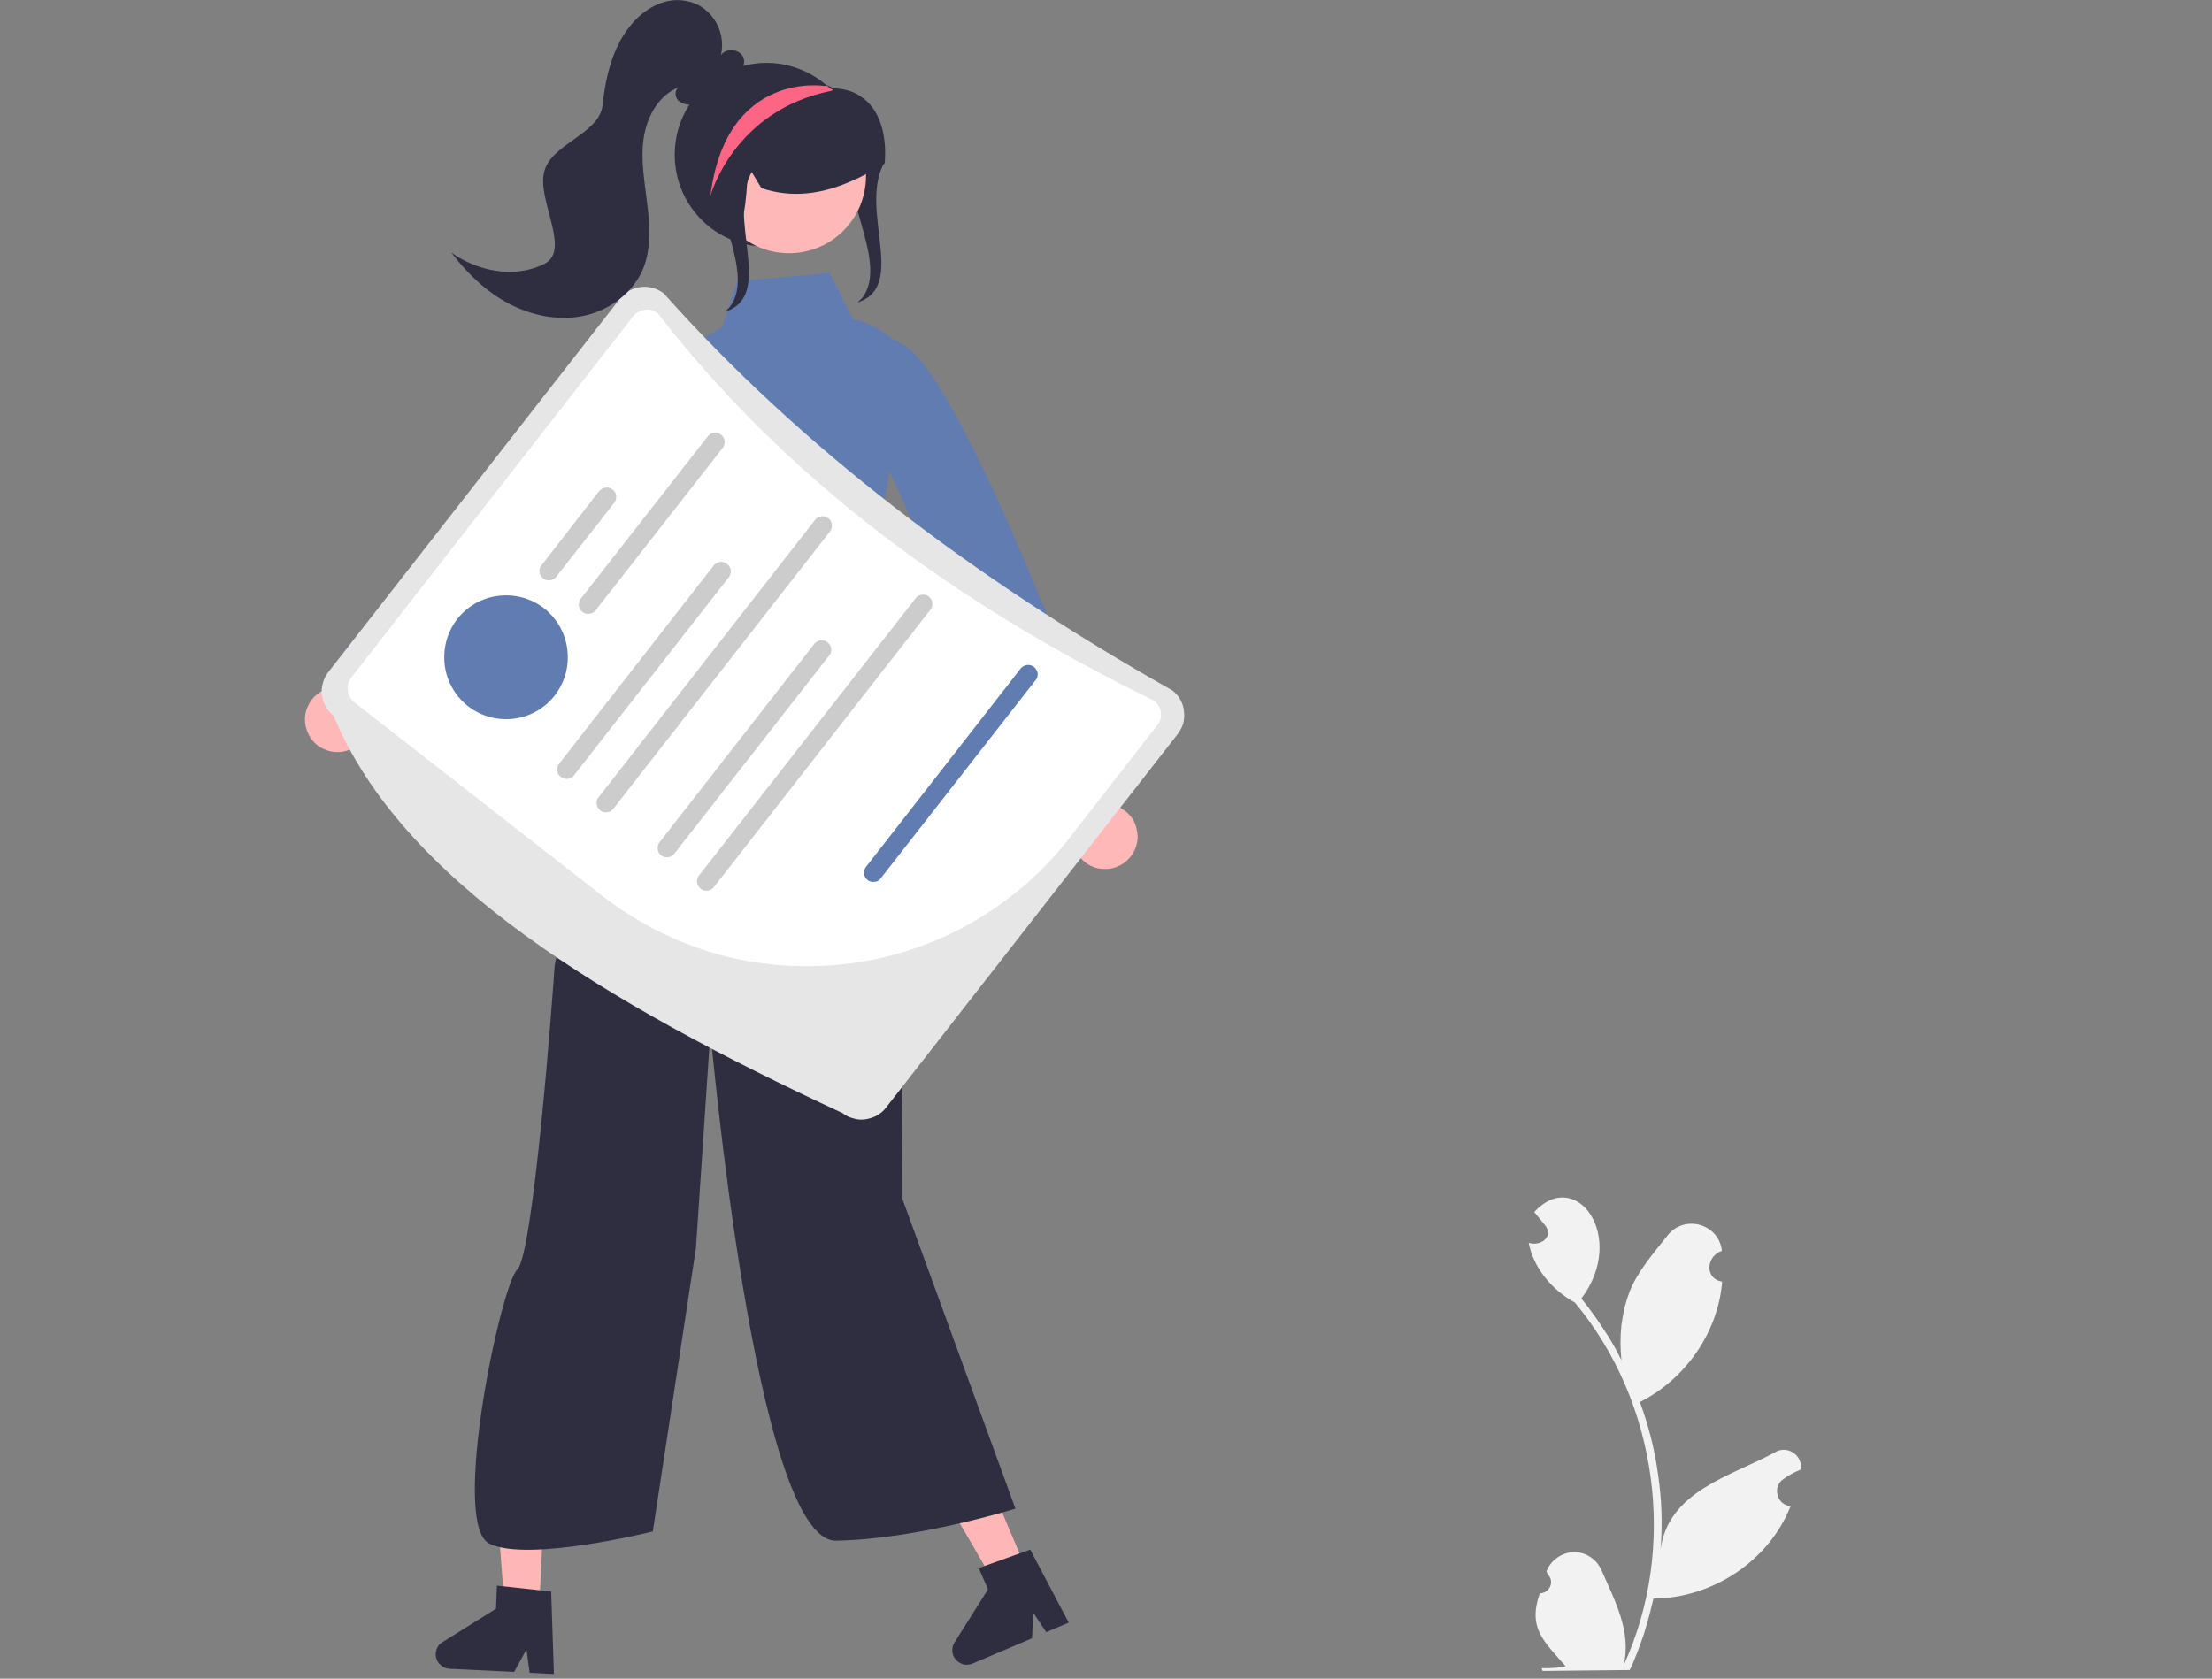 <svg version="1.2" xmlns="http://www.w3.org/2000/svg" viewBox="0 0 718 545" width="718" height="545">
	<rect x="0" y="0" width="718" height="545" fill="#808080" stroke="none"/>
	<title>undraw-1-svg</title>
	<style>
		.s0 { fill: #2f2e41 } 
		.s1 { fill: #ffb8b8 } 
		.s2 { fill: #607cb0 } 
		.s3 { fill: #ffb6b6 } 
		.s4 { fill: #f2f2f2 } 
		.s5 { fill: #e6e6e6 } 
		.s6 { fill: #ffffff } 
		.s7 { fill: #cccccc } 
		.s8 { fill: #fd6584 } 
	</style>
	<path id="Layer" class="s0" d="m287.2 52.5c-8.8 15.1 7.7 40.5-8.9 45.7l1.4-1.3c10-12.3-10.9-38.4-0.9-50.7q0.6-0.7 1.1-1.4 0.5-0.7 1-1.5 0.5-0.7 1-1.5 0.4-0.8 0.9-1.6"/>
	<path id="Layer" class="s1" d="m369.1 273.5c0.3-1.5 0.2-3-0.2-4.5-0.3-1.5-1-2.9-2-4.1-1-1.2-2.2-2.1-3.6-2.8-1.4-0.7-2.9-1-4.4-1l-21.6-62.8-12 15.2 22.9 58.7c0.1 2.6 1.2 5 3 6.8 1.8 1.9 4.2 3 6.8 3.1 2.6 0.2 5.2-0.6 7.2-2.2 2-1.6 3.4-3.8 3.9-6.4z"/>
	<path id="Layer" class="s2" d="m274.1 121.9c0 0-0.7-22.7 19.6-9.7 20.3 13 64.6 135 64.6 135l-22 11.9-50-111.6z"/>
	<path id="Layer" class="s3" d="m334 511.5l-10.1 4.3-21.6-37.1 15-6.4 16.7 39.2z"/>
	<path id="Layer" class="s0" d="m346.9 526.8l-7.3 3.1-4.2-6.3-0.4 8.3-19.3 8.2c-0.9 0.4-2 0.5-2.9 0.3-1-0.3-1.9-0.8-2.6-1.6-0.6-0.7-1-1.7-1.1-2.7 0-1 0.2-2 0.7-2.8l10.9-17.3-3-6.9 16.7-6z"/>
	<path id="Layer" class="s3" d="m174.9 524.1l-11-0.6-3.2-42.8 16.3 0.8-2.1 42.6z"/>
	<path id="Layer" class="s0" d="m179.8 543.5l-7.9-0.4-1-7.6-4 7.3-21-1c-1-0.1-2-0.4-2.7-1.1-0.8-0.6-1.4-1.5-1.6-2.4-0.3-1-0.2-2 0.2-3 0.3-0.9 1-1.7 1.9-2.2l17.3-10.8 0.3-7.5 17.6 1.9z"/>
	<path id="Layer" class="s4" d="m499.8 517.3c0.7 0 1.4-0.2 2-0.6 0.6-0.4 1.1-1 1.4-1.7 0.3-0.6 0.3-1.4 0.2-2.1-0.2-0.7-0.6-1.4-1.1-1.9-0.1-0.3-0.2-0.6-0.3-0.9 0.7-1.8 1.9-3.3 3.5-4.4 1.5-1.1 3.4-1.7 5.3-1.8 1.9 0 3.8 0.5 5.4 1.6 1.6 1 2.8 2.5 3.6 4.2 4.3 9.9 9.9 20.1 7.2 31 17.6-38.2 11.1-85.5-15.8-117.8-7.3-4-13.4-11.1-15-19.4 3.7 1.2 8.2-1.8 5.4-5.6q-1.8-2.2-3.6-4.4c13.6-14.8 30.3 8.1 15.3 28.1q1.9 2.3 3.6 4.7 1.8 2.4 3.4 4.9 1.7 2.5 3.2 5.1 1.5 2.6 2.8 5.3-0.3-2.9-0.3-5.7 0-2.8 0.3-5.7 0.4-2.8 1-5.6 0.7-2.7 1.7-5.4c2.7-6.6 7.7-12.3 12.2-18 5.5-7.1 16.8-3.9 17.7 4.9-5.1 1.7-5.7 9.1 0.1 10-1.3 16.5-12 31.7-26.7 39.1q2.1 5.7 3.6 11.6 1.5 6 2.3 12 0.9 6 1.1 12.1 0.2 6.1-0.3 12.2c2.5-19 22.8-23.8 37-31.5 0.9-0.6 1.9-0.9 3-0.9 1.1 0 2.1 0.3 3 0.9 0.9 0.6 1.7 1.4 2.1 2.4 0.4 1 0.6 2.1 0.4 3.1q-0.7 0.3-1.5 0.7-0.7 0.3-1.4 0.7-0.7 0.4-1.4 0.8-0.6 0.4-1.3 0.9c-0.8 0.5-1.5 1.3-1.8 2.3-0.4 0.9-0.4 1.9-0.1 2.9 0.2 1 0.8 1.8 1.5 2.5 0.8 0.6 1.7 1 2.7 1.1-7 17.8-25.4 29.9-44.5 30q-0.7 3-1.5 6-0.8 2.9-1.7 5.8-1 2.9-2.1 5.8-1.1 2.9-2.4 5.6l-28.3 0.3q-0.2-0.5-0.3-0.9 1 0 2 0 1 0 1.9-0.1 1 0 2-0.2 1-0.1 1.9-0.3c-7-8.1-12.4-12.3-8.4-23.7z"/>
	<path id="Layer" class="s0" d="m202.8 246c0 0-22.4 61.1-22.8 67.9-0.4 6.9-6.8 93.3-12.1 98.3-5.4 5.1-21.8 82.9-9 89 12.7 6.1 53-4 53-4l14-92 4.7-70.4c0 0 14.5 165.9 40.8 165.4 26.2-0.4 58.2-10.4 58.2-10.4l-36.7-100.6c0 0 0.5-119-8-143-8.5-24-82.1-0.2-82.1-0.2z"/>
	<path id="Layer" class="s2" d="m269.3 88.6l-30 2.7-4.9 14.9c0 0-25.1 13.8-19.5 20 5.5 6.3-1.3 48.6-1.3 48.6l1.6 34.2c0 0-1.7 23.8-6.6 29.3-5 5.5-17.9 18.9-8.8 12.5 32.1-22.6 88.1-3.6 88.1-3.6l-8-49c0 0 18.1-80.2 11-87-7.2-6.7-14-7.6-14-7.6z"/>
	<path id="Layer" class="s1" d="m111.5 244c1.5-0.3 3-0.9 4.2-1.8 1.3-0.9 2.3-2 3.1-3.4 0.7-1.3 1.2-2.8 1.3-4.3 0.1-1.5-0.1-3.1-0.7-4.5l50.7-43-18.6-5.6-46.3 42.6c-2.4 1.1-4.3 3-5.3 5.4-1.1 2.3-1.2 5-0.4 7.4 0.8 2.5 2.4 4.6 4.6 5.9 2.3 1.3 4.9 1.8 7.4 1.3z"/>
	<path id="Layer" class="s2" d="m240.1 131.6c0 0 10-20.4-13.9-16.9-23.9 3.5-114.4 96.4-114.4 96.4l15.1 19.9 91.6-81.1z"/>
	<path id="Layer" class="s5" d="m201.2 97l-94.7 121.3c-0.8 1-1.4 2.2-1.7 3.5-0.4 1.3-0.5 2.6-0.3 3.9 0.2 1.3 0.6 2.6 1.2 3.7 0.7 1.2 1.5 2.2 2.6 3 22 53.4 87.8 93 165.2 129 1 0.8 2.2 1.4 3.5 1.7 1.2 0.4 2.6 0.5 3.9 0.3 1.3-0.2 2.6-0.6 3.7-1.2 1.2-0.7 2.2-1.5 3-2.6l94.7-121.3c0.8-1.1 1.4-2.2 1.8-3.5 0.3-1.3 0.4-2.6 0.2-3.9-0.1-1.3-0.5-2.6-1.2-3.8-0.6-1.1-1.5-2.1-2.5-2.9-65-36.7-120.8-79.2-165.2-129-1.1-0.8-2.3-1.4-3.5-1.7-1.3-0.4-2.6-0.5-4-0.3-1.3 0.1-2.5 0.6-3.7 1.2-1.1 0.7-2.1 1.5-3 2.6z"/>
	<path id="Layer" class="s6" d="m375.6 235.5l-28.8 37c-8.7 11.1-19.5 20.3-31.8 27.3-12.3 6.9-25.8 11.4-39.9 13.1-14 1.7-28.2 0.7-41.8-3-13.6-3.8-26.3-10.2-37.5-18.8l-80.8-63.1q-0.9-0.7-1.4-1.7-0.6-1-0.7-2.1-0.2-1.1 0.1-2.2 0.3-1.1 1-2l91.5-117.3q0.7-0.9 1.7-1.4 1-0.6 2.1-0.7 1.2-0.2 2.3 0.1 1.1 0.4 2 1.1c40.8 52.7 95.5 93.8 161.1 125.7q0.9 0.7 1.4 1.7 0.6 1 0.7 2.1 0.2 1.1-0.1 2.2-0.4 1.1-1.1 2z"/>
	<path id="Layer" class="s7" d="m199.4 163.2l-18.8 24c-0.5 0.7-1.2 1.1-2.1 1.2-0.8 0.1-1.6-0.1-2.2-0.6-0.6-0.5-1.1-1.3-1.2-2.1-0.1-0.8 0.2-1.6 0.7-2.2l18.7-24.1c0.5-0.6 1.3-1 2.1-1.1 0.8-0.1 1.6 0.1 2.2 0.6 0.7 0.5 1.1 1.2 1.2 2 0.1 0.8-0.1 1.7-0.6 2.3z"/>
	<path id="Layer" class="s7" d="m234.6 145.4l-41.3 52.8c-0.5 0.6-1.2 1-2 1.1-0.8 0.1-1.6-0.1-2.2-0.6-0.7-0.5-1.1-1.2-1.2-2-0.1-0.8 0.1-1.6 0.6-2.3l41.3-52.8c0.5-0.6 1.2-1.1 2-1.2 0.8-0.1 1.6 0.2 2.2 0.7 0.7 0.5 1.1 1.2 1.2 2 0.1 0.8-0.1 1.6-0.6 2.3z"/>
	<path id="Layer" class="s2" d="m164.3 233.5c-11.2 0-20.1-9-20.1-20.1 0-11.2 8.9-20.1 20.1-20.1 11.1 0 20 8.9 20 20.1 0 11.1-8.9 20.1-20 20.1z"/>
	<path id="Layer" class="s7" d="m236.8 187.1l-50.7 64.9c-0.5 0.5-1.2 0.8-2 0.9-0.7 0-1.5-0.2-2.1-0.7-0.6-0.4-1-1.1-1.1-1.8-0.1-0.8 0-1.5 0.4-2.2l50.6-64.9c0.6-0.5 1.3-0.8 2-0.9 0.8 0 1.5 0.2 2.1 0.7 0.6 0.4 1 1.1 1.2 1.8 0.1 0.8-0.1 1.6-0.4 2.2z"/>
	<path id="Layer" class="s7" d="m269.6 172.3l-70.7 90.5c-0.5 0.6-1.2 0.9-2 0.9-0.7 0.1-1.5-0.1-2.1-0.6-0.5-0.5-0.9-1.1-1.1-1.9-0.1-0.7 0-1.5 0.4-2.1l70.7-90.6c0.5-0.5 1.2-0.8 2-0.9 0.7 0 1.5 0.2 2.1 0.7 0.6 0.4 1 1.1 1.1 1.8 0.1 0.8 0 1.5-0.4 2.2z"/>
	<path id="Layer" class="s7" d="m269.4 212.5l-50.7 64.9c-0.5 0.6-1.2 0.9-2 0.9-0.7 0.1-1.5-0.1-2.1-0.6-0.6-0.5-1-1.1-1.1-1.9-0.1-0.7 0-1.5 0.4-2.1l50.6-64.9c0.6-0.5 1.3-0.9 2-0.9 0.8-0.1 1.5 0.2 2.1 0.6 0.6 0.5 1 1.2 1.2 1.9 0.1 0.7 0 1.5-0.4 2.1z"/>
	<path id="Layer" class="s2" d="m336.4 220.5l-50.7 64.9c-0.5 0.6-1.2 0.9-2 0.9-0.7 0.1-1.5-0.1-2.1-0.6-0.6-0.5-1-1.1-1.1-1.9-0.1-0.7 0-1.5 0.4-2.1l50.6-64.9c0.6-0.5 1.3-0.9 2-0.9 0.8-0.1 1.5 0.2 2.1 0.6 0.6 0.5 1 1.2 1.2 1.9 0.1 0.7 0 1.5-0.4 2.1z"/>
	<path id="Layer" class="s7" d="m302.2 197.7l-70.7 90.6c-0.5 0.5-1.2 0.8-2 0.9-0.7 0-1.5-0.2-2-0.6-0.6-0.5-1-1.2-1.2-1.9-0.1-0.8 0-1.5 0.4-2.2l70.7-90.5c0.5-0.6 1.2-0.9 2-0.9 0.7-0.1 1.5 0.1 2.1 0.6 0.6 0.5 1 1.1 1.1 1.9 0.1 0.7 0 1.5-0.4 2.1z"/>
	<path id="Layer" class="s0" d="m219 50.2c0 10 4.9 19.2 13.1 24.8 8.2 5.5 18.6 6.6 27.8 2.9 9.2-3.7 16-11.7 18.1-21.4 2-9.7-0.9-19.8-7.7-26.9l-0.2-0.2q-0.3-0.4-0.7-0.7 0 0 0 0 0 0 0 0 0 0 0 0 0 0 0 0-0.5-0.5-1-0.9c-4.3-3.8-9.6-6.2-15.3-7.1-5.6-0.8-11.4 0-16.6 2.4-5.3 2.3-9.7 6.2-12.8 11-3.1 4.8-4.7 10.4-4.7 16.1z"/>
	<path id="Layer" class="s1" d="m256.1 82.2c-13.8 0-25-11.2-25-25.1 0-13.8 11.2-25 25-25 13.9 0 25 11.2 25 25 0 13.9-11.1 25.1-25 25.1z"/>
	<path id="Layer" class="s0" d="m229.5 63.8c-2.5-11 1.1-23.3 8.8-30.7 1.9-1.8 4.1-3.3 6.4-4.5 2.4-1.2 4.9-2.1 7.5-2.6 2.6-0.5 5.2-0.6 7.8-0.4 2.7 0.2 5.3 0.8 7.7 1.8q1 0.4 1.9 0.8l0.3 0.1v0.1q0.1 0 0.1 0.1 0.1 0 0.1 0.1 0.1 0 0.1 0 0.1 0.1 0.1 0.1 0.1 0 0.2 0 1.6 0 3.2 0.3 1.6 0.3 3.1 0.9 1.5 0.6 2.8 1.6 1.4 0.9 2.5 2.1c3.9 4.2 5.7 11 5.1 19.1v0.3l-0.2 0.1q-1.1 0.7-2.2 1.4-1.1 0.6-2.3 1.3-1.1 0.6-2.3 1.2-1.1 0.6-2.3 1.1c-11 5.2-21 6.2-30.7 3l-0.1-0.1-4.1-6.8c-0.8 4.7-0.4 20.2-5.1 21l-8.3-10.9z"/>
	<path id="Layer" class="s0" d="m176.8 85.6c8.5-4.4-2.4-20.4-0.2-29.7 2.2-9.3 18-12.3 19-21.8 1-9.5 3.4-19.4 9.7-26.6 4-4.6 9.9-8 16-7.4 2.1 0.2 4.1 0.8 5.9 1.8 1.8 1.1 3.3 2.5 4.5 4.2 1.2 1.7 2 3.6 2.4 5.6 0.4 2.1 0.4 4.1-0.1 6.2 1.7-2.5 6.2-2 7.3 0.8 1 2.5-1.2 5.5-3.8 5.7-3.3 4.2-7.2 8.6-12.4 9.4q-0.7 0.2-1.3 0.2-0.7 0-1.3-0.2-0.6-0.1-1.2-0.4-0.6-0.3-1.1-0.7c-1.2-1.2-1.3-3.6 0.2-4.4-6.7 2.6-10.5 9.7-11.5 16.8-1 7 0.4 14.2 1.2 21.2 0.9 7.1 1.3 14.5-1.4 21.1-3.3 7.7-10.8 13.3-19.1 15.1-8.2 1.8-16.9 0-24.4-3.9-7.4-3.9-13.6-9.9-18.7-16.6 8.7 6.2 20.8 8.5 30.3 3.6z"/>
	<path id="Layer" class="s0" d="m244.2 55.5c-8.8 15.1 7.7 40.5-8.9 45.7l1.4-1.3c10-12.3-10.9-38.4-0.9-50.7q0.6-0.7 1.1-1.4 0.5-0.7 1-1.5 0.5-0.7 1-1.5 0.4-0.8 0.9-1.6"/>
	<path id="Layer" class="s8" d="m230.6 63.6c0 0 7.4-27.7 39.2-34.1q0.1 0 0.3-0.1 0.2-0.1 0.3-0.2-0.5-0.3-1-0.5 0 0 0 0 0 0 0 0 0 0 0 0 0 0 0 0-0.5-0.5-1-0.9l-0.9 0.1c0 0-31.8-5.1-36.9 35.7z"/>
</svg>